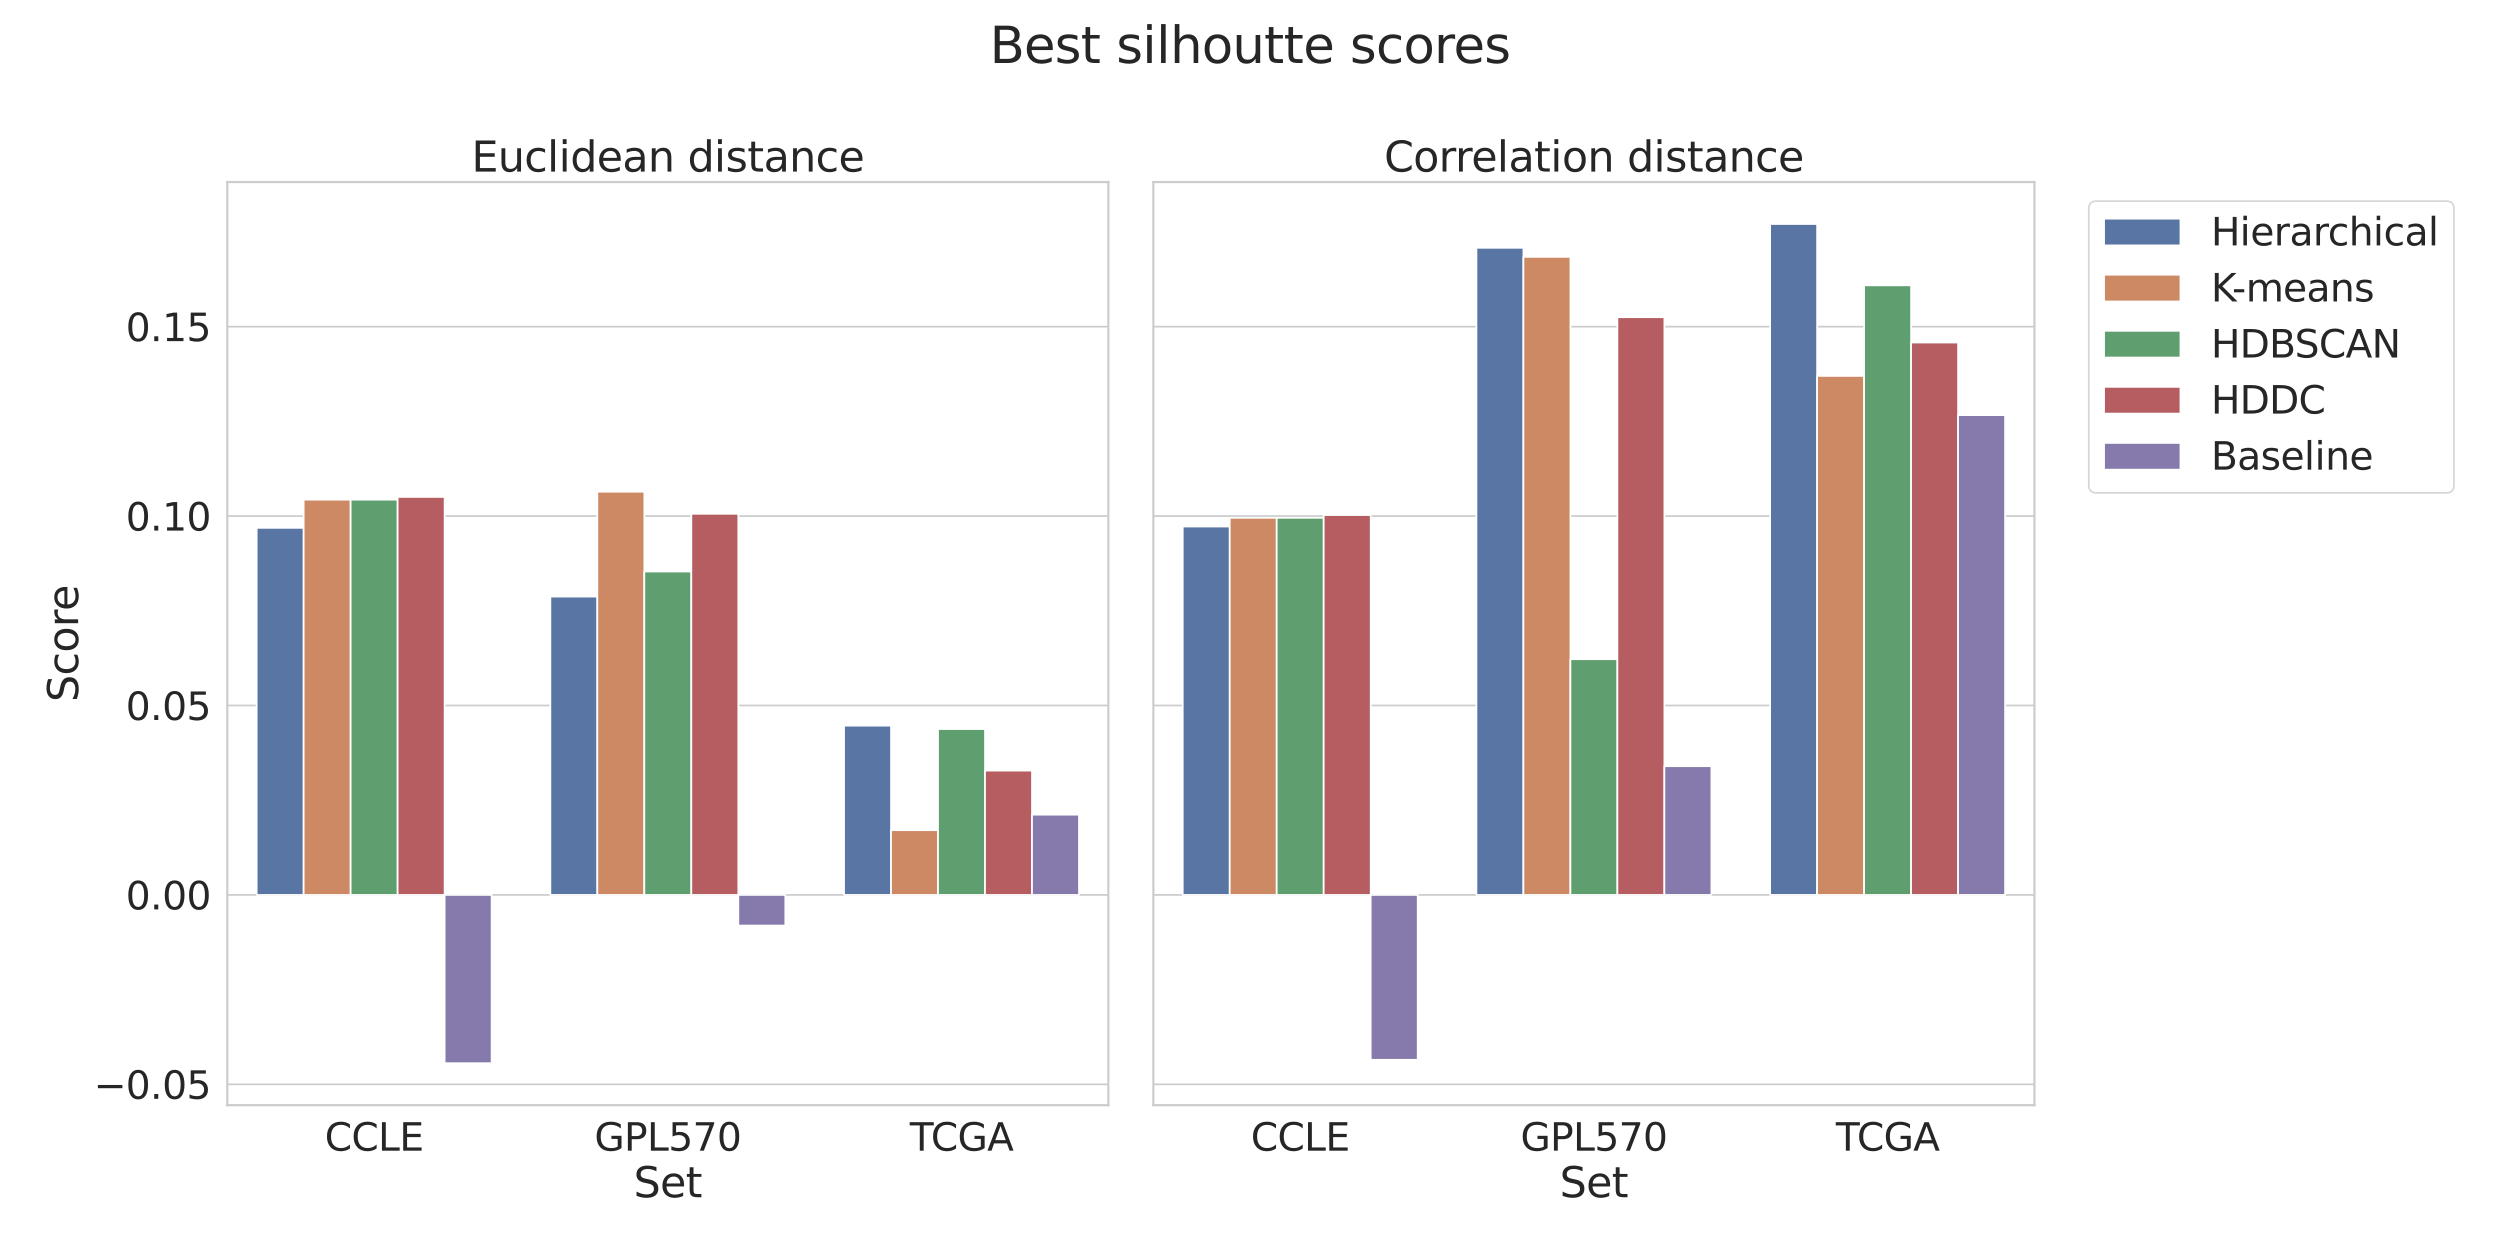 <?xml version="1.0" encoding="utf-8" standalone="no"?>
<!DOCTYPE svg PUBLIC "-//W3C//DTD SVG 1.1//EN"
  "http://www.w3.org/Graphics/SVG/1.1/DTD/svg11.dtd">
<svg height="720pt" version="1.1" viewBox="0 0 1440 720" width="1440pt" xmlns="http://www.w3.org/2000/svg" xmlns:xlink="http://www.w3.org/1999/xlink">
 <defs>
  <style type="text/css">*{stroke-linecap:butt;stroke-linejoin:round;}</style>
 </defs>
 <g id="figure_1">
  <g id="patch_1">
   <path d="M 0 720 
L 1440 720 
L 1440 0 
L 0 0 
z
" style="fill:#ffffff;"/>
  </g>
  <g id="axes_1">
   <g id="patch_2">
    <path d="M 130.92 636.58 
L 638.42 636.58 
L 638.42 104.84 
L 130.92 104.84 
z
" style="fill:#ffffff;"/>
   </g>
   <g id="matplotlib.axis_1">
    <g id="xtick_1">
     <g id="text_1">
      <!-- CCLE -->
      <g style="fill:#262626;" transform="translate(187.061 662.797)scale(0.22 -0.22)">
       <defs>
        <path d="M 4122 4306 
L 4122 3641 
Q 3803 3938 3442 4084 
Q 3081 4231 2675 4231 
Q 1875 4231 1450 3742 
Q 1025 3253 1025 2328 
Q 1025 1406 1450 917 
Q 1875 428 2675 428 
Q 3081 428 3442 575 
Q 3803 722 4122 1019 
L 4122 359 
Q 3791 134 3420 21 
Q 3050 -91 2638 -91 
Q 1578 -91 968 557 
Q 359 1206 359 2328 
Q 359 3453 968 4101 
Q 1578 4750 2638 4750 
Q 3056 4750 3426 4639 
Q 3797 4528 4122 4306 
z
" id="DejaVuSans-43" transform="scale(0.016)"/>
        <path d="M 628 4666 
L 1259 4666 
L 1259 531 
L 3531 531 
L 3531 0 
L 628 0 
L 628 4666 
z
" id="DejaVuSans-4c" transform="scale(0.016)"/>
        <path d="M 628 4666 
L 3578 4666 
L 3578 4134 
L 1259 4134 
L 1259 2753 
L 3481 2753 
L 3481 2222 
L 1259 2222 
L 1259 531 
L 3634 531 
L 3634 0 
L 628 0 
L 628 4666 
z
" id="DejaVuSans-45" transform="scale(0.016)"/>
       </defs>
       <use xlink:href="#DejaVuSans-43"/>
       <use x="69.824" xlink:href="#DejaVuSans-43"/>
       <use x="139.648" xlink:href="#DejaVuSans-4c"/>
       <use x="195.361" xlink:href="#DejaVuSans-45"/>
      </g>
     </g>
    </g>
    <g id="xtick_2">
     <g id="text_2">
      <!-- GPL570 -->
      <g style="fill:#262626;" transform="translate(342.389 662.797)scale(0.22 -0.22)">
       <defs>
        <path d="M 3809 666 
L 3809 1919 
L 2778 1919 
L 2778 2438 
L 4434 2438 
L 4434 434 
Q 4069 175 3628 42 
Q 3188 -91 2688 -91 
Q 1594 -91 976 548 
Q 359 1188 359 2328 
Q 359 3472 976 4111 
Q 1594 4750 2688 4750 
Q 3144 4750 3555 4637 
Q 3966 4525 4313 4306 
L 4313 3634 
Q 3963 3931 3569 4081 
Q 3175 4231 2741 4231 
Q 1884 4231 1454 3753 
Q 1025 3275 1025 2328 
Q 1025 1384 1454 906 
Q 1884 428 2741 428 
Q 3075 428 3337 486 
Q 3600 544 3809 666 
z
" id="DejaVuSans-47" transform="scale(0.016)"/>
        <path d="M 1259 4147 
L 1259 2394 
L 2053 2394 
Q 2494 2394 2734 2622 
Q 2975 2850 2975 3272 
Q 2975 3691 2734 3919 
Q 2494 4147 2053 4147 
L 1259 4147 
z
M 628 4666 
L 2053 4666 
Q 2838 4666 3239 4311 
Q 3641 3956 3641 3272 
Q 3641 2581 3239 2228 
Q 2838 1875 2053 1875 
L 1259 1875 
L 1259 0 
L 628 0 
L 628 4666 
z
" id="DejaVuSans-50" transform="scale(0.016)"/>
        <path d="M 691 4666 
L 3169 4666 
L 3169 4134 
L 1269 4134 
L 1269 2991 
Q 1406 3038 1543 3061 
Q 1681 3084 1819 3084 
Q 2600 3084 3056 2656 
Q 3513 2228 3513 1497 
Q 3513 744 3044 326 
Q 2575 -91 1722 -91 
Q 1428 -91 1123 -41 
Q 819 9 494 109 
L 494 744 
Q 775 591 1075 516 
Q 1375 441 1709 441 
Q 2250 441 2565 725 
Q 2881 1009 2881 1497 
Q 2881 1984 2565 2268 
Q 2250 2553 1709 2553 
Q 1456 2553 1204 2497 
Q 953 2441 691 2322 
L 691 4666 
z
" id="DejaVuSans-35" transform="scale(0.016)"/>
        <path d="M 525 4666 
L 3525 4666 
L 3525 4397 
L 1831 0 
L 1172 0 
L 2766 4134 
L 525 4134 
L 525 4666 
z
" id="DejaVuSans-37" transform="scale(0.016)"/>
        <path d="M 2034 4250 
Q 1547 4250 1301 3770 
Q 1056 3291 1056 2328 
Q 1056 1369 1301 889 
Q 1547 409 2034 409 
Q 2525 409 2770 889 
Q 3016 1369 3016 2328 
Q 3016 3291 2770 3770 
Q 2525 4250 2034 4250 
z
M 2034 4750 
Q 2819 4750 3233 4129 
Q 3647 3509 3647 2328 
Q 3647 1150 3233 529 
Q 2819 -91 2034 -91 
Q 1250 -91 836 529 
Q 422 1150 422 2328 
Q 422 3509 836 4129 
Q 1250 4750 2034 4750 
z
" id="DejaVuSans-30" transform="scale(0.016)"/>
       </defs>
       <use xlink:href="#DejaVuSans-47"/>
       <use x="77.49" xlink:href="#DejaVuSans-50"/>
       <use x="137.793" xlink:href="#DejaVuSans-4c"/>
       <use x="193.506" xlink:href="#DejaVuSans-35"/>
       <use x="257.129" xlink:href="#DejaVuSans-37"/>
       <use x="320.752" xlink:href="#DejaVuSans-30"/>
      </g>
     </g>
    </g>
    <g id="xtick_3">
     <g id="text_3">
      <!-- TCGA -->
      <g style="fill:#262626;" transform="translate(524.035 662.797)scale(0.22 -0.22)">
       <defs>
        <path d="M -19 4666 
L 3928 4666 
L 3928 4134 
L 2272 4134 
L 2272 0 
L 1638 0 
L 1638 4134 
L -19 4134 
L -19 4666 
z
" id="DejaVuSans-54" transform="scale(0.016)"/>
        <path d="M 2188 4044 
L 1331 1722 
L 3047 1722 
L 2188 4044 
z
M 1831 4666 
L 2547 4666 
L 4325 0 
L 3669 0 
L 3244 1197 
L 1141 1197 
L 716 0 
L 50 0 
L 1831 4666 
z
" id="DejaVuSans-41" transform="scale(0.016)"/>
       </defs>
       <use xlink:href="#DejaVuSans-54"/>
       <use x="55.209" xlink:href="#DejaVuSans-43"/>
       <use x="125.033" xlink:href="#DejaVuSans-47"/>
       <use x="202.523" xlink:href="#DejaVuSans-41"/>
      </g>
     </g>
    </g>
    <g id="text_4">
     <!-- Set -->
     <g style="fill:#262626;" transform="translate(364.964 689.608)scale(0.24 -0.24)">
      <defs>
       <path d="M 3425 4513 
L 3425 3897 
Q 3066 4069 2747 4153 
Q 2428 4238 2131 4238 
Q 1616 4238 1336 4038 
Q 1056 3838 1056 3469 
Q 1056 3159 1242 3001 
Q 1428 2844 1947 2747 
L 2328 2669 
Q 3034 2534 3370 2195 
Q 3706 1856 3706 1288 
Q 3706 609 3251 259 
Q 2797 -91 1919 -91 
Q 1588 -91 1214 -16 
Q 841 59 441 206 
L 441 856 
Q 825 641 1194 531 
Q 1563 422 1919 422 
Q 2459 422 2753 634 
Q 3047 847 3047 1241 
Q 3047 1584 2836 1778 
Q 2625 1972 2144 2069 
L 1759 2144 
Q 1053 2284 737 2584 
Q 422 2884 422 3419 
Q 422 4038 858 4394 
Q 1294 4750 2059 4750 
Q 2388 4750 2728 4690 
Q 3069 4631 3425 4513 
z
" id="DejaVuSans-53" transform="scale(0.016)"/>
       <path d="M 3597 1894 
L 3597 1613 
L 953 1613 
Q 991 1019 1311 708 
Q 1631 397 2203 397 
Q 2534 397 2845 478 
Q 3156 559 3463 722 
L 3463 178 
Q 3153 47 2828 -22 
Q 2503 -91 2169 -91 
Q 1331 -91 842 396 
Q 353 884 353 1716 
Q 353 2575 817 3079 
Q 1281 3584 2069 3584 
Q 2775 3584 3186 3129 
Q 3597 2675 3597 1894 
z
M 3022 2063 
Q 3016 2534 2758 2815 
Q 2500 3097 2075 3097 
Q 1594 3097 1305 2825 
Q 1016 2553 972 2059 
L 3022 2063 
z
" id="DejaVuSans-65" transform="scale(0.016)"/>
       <path d="M 1172 4494 
L 1172 3500 
L 2356 3500 
L 2356 3053 
L 1172 3053 
L 1172 1153 
Q 1172 725 1289 603 
Q 1406 481 1766 481 
L 2356 481 
L 2356 0 
L 1766 0 
Q 1100 0 847 248 
Q 594 497 594 1153 
L 594 3053 
L 172 3053 
L 172 3500 
L 594 3500 
L 594 4494 
L 1172 4494 
z
" id="DejaVuSans-74" transform="scale(0.016)"/>
      </defs>
      <use xlink:href="#DejaVuSans-53"/>
      <use x="63.477" xlink:href="#DejaVuSans-65"/>
      <use x="125" xlink:href="#DejaVuSans-74"/>
     </g>
    </g>
   </g>
   <g id="matplotlib.axis_2">
    <g id="ytick_1">
     <g id="line2d_1">
      <path clip-path="url(#pd1737efd52)" d="M 130.92 624.574 
L 638.42 624.574 
" style="fill:none;stroke:#cccccc;stroke-linecap:round;"/>
     </g>
     <g id="text_5">
      <!-- −0.05 -->
      <g style="fill:#262626;" transform="translate(54 632.933)scale(0.22 -0.22)">
       <defs>
        <path d="M 678 2272 
L 4684 2272 
L 4684 1741 
L 678 1741 
L 678 2272 
z
" id="DejaVuSans-2212" transform="scale(0.016)"/>
        <path d="M 684 794 
L 1344 794 
L 1344 0 
L 684 0 
L 684 794 
z
" id="DejaVuSans-2e" transform="scale(0.016)"/>
       </defs>
       <use xlink:href="#DejaVuSans-2212"/>
       <use x="83.789" xlink:href="#DejaVuSans-30"/>
       <use x="147.412" xlink:href="#DejaVuSans-2e"/>
       <use x="179.199" xlink:href="#DejaVuSans-30"/>
       <use x="242.822" xlink:href="#DejaVuSans-35"/>
      </g>
     </g>
    </g>
    <g id="ytick_2">
     <g id="line2d_2">
      <path clip-path="url(#pd1737efd52)" d="M 130.92 515.466 
L 638.42 515.466 
" style="fill:none;stroke:#cccccc;stroke-linecap:round;"/>
     </g>
     <g id="text_6">
      <!-- 0.00 -->
      <g style="fill:#262626;" transform="translate(72.436 523.824)scale(0.22 -0.22)">
       <use xlink:href="#DejaVuSans-30"/>
       <use x="63.623" xlink:href="#DejaVuSans-2e"/>
       <use x="95.41" xlink:href="#DejaVuSans-30"/>
       <use x="159.033" xlink:href="#DejaVuSans-30"/>
      </g>
     </g>
    </g>
    <g id="ytick_3">
     <g id="line2d_3">
      <path clip-path="url(#pd1737efd52)" d="M 130.92 406.358 
L 638.42 406.358 
" style="fill:none;stroke:#cccccc;stroke-linecap:round;"/>
     </g>
     <g id="text_7">
      <!-- 0.05 -->
      <g style="fill:#262626;" transform="translate(72.436 414.716)scale(0.22 -0.22)">
       <use xlink:href="#DejaVuSans-30"/>
       <use x="63.623" xlink:href="#DejaVuSans-2e"/>
       <use x="95.41" xlink:href="#DejaVuSans-30"/>
       <use x="159.033" xlink:href="#DejaVuSans-35"/>
      </g>
     </g>
    </g>
    <g id="ytick_4">
     <g id="line2d_4">
      <path clip-path="url(#pd1737efd52)" d="M 130.92 297.25 
L 638.42 297.25 
" style="fill:none;stroke:#cccccc;stroke-linecap:round;"/>
     </g>
     <g id="text_8">
      <!-- 0.10 -->
      <g style="fill:#262626;" transform="translate(72.436 305.608)scale(0.22 -0.22)">
       <defs>
        <path d="M 794 531 
L 1825 531 
L 1825 4091 
L 703 3866 
L 703 4441 
L 1819 4666 
L 2450 4666 
L 2450 531 
L 3481 531 
L 3481 0 
L 794 0 
L 794 531 
z
" id="DejaVuSans-31" transform="scale(0.016)"/>
       </defs>
       <use xlink:href="#DejaVuSans-30"/>
       <use x="63.623" xlink:href="#DejaVuSans-2e"/>
       <use x="95.41" xlink:href="#DejaVuSans-31"/>
       <use x="159.033" xlink:href="#DejaVuSans-30"/>
      </g>
     </g>
    </g>
    <g id="ytick_5">
     <g id="line2d_5">
      <path clip-path="url(#pd1737efd52)" d="M 130.92 188.142 
L 638.42 188.142 
" style="fill:none;stroke:#cccccc;stroke-linecap:round;"/>
     </g>
     <g id="text_9">
      <!-- 0.15 -->
      <g style="fill:#262626;" transform="translate(72.436 196.5)scale(0.22 -0.22)">
       <use xlink:href="#DejaVuSans-30"/>
       <use x="63.623" xlink:href="#DejaVuSans-2e"/>
       <use x="95.41" xlink:href="#DejaVuSans-31"/>
       <use x="159.033" xlink:href="#DejaVuSans-35"/>
      </g>
     </g>
    </g>
    <g id="text_10">
     <!-- Score -->
     <g style="fill:#262626;" transform="translate(45.009 404.316)rotate(-90)scale(0.24 -0.24)">
      <defs>
       <path d="M 3122 3366 
L 3122 2828 
Q 2878 2963 2633 3030 
Q 2388 3097 2138 3097 
Q 1578 3097 1268 2742 
Q 959 2388 959 1747 
Q 959 1106 1268 751 
Q 1578 397 2138 397 
Q 2388 397 2633 464 
Q 2878 531 3122 666 
L 3122 134 
Q 2881 22 2623 -34 
Q 2366 -91 2075 -91 
Q 1284 -91 818 406 
Q 353 903 353 1747 
Q 353 2603 823 3093 
Q 1294 3584 2113 3584 
Q 2378 3584 2631 3529 
Q 2884 3475 3122 3366 
z
" id="DejaVuSans-63" transform="scale(0.016)"/>
       <path d="M 1959 3097 
Q 1497 3097 1228 2736 
Q 959 2375 959 1747 
Q 959 1119 1226 758 
Q 1494 397 1959 397 
Q 2419 397 2687 759 
Q 2956 1122 2956 1747 
Q 2956 2369 2687 2733 
Q 2419 3097 1959 3097 
z
M 1959 3584 
Q 2709 3584 3137 3096 
Q 3566 2609 3566 1747 
Q 3566 888 3137 398 
Q 2709 -91 1959 -91 
Q 1206 -91 779 398 
Q 353 888 353 1747 
Q 353 2609 779 3096 
Q 1206 3584 1959 3584 
z
" id="DejaVuSans-6f" transform="scale(0.016)"/>
       <path d="M 2631 2963 
Q 2534 3019 2420 3045 
Q 2306 3072 2169 3072 
Q 1681 3072 1420 2755 
Q 1159 2438 1159 1844 
L 1159 0 
L 581 0 
L 581 3500 
L 1159 3500 
L 1159 2956 
Q 1341 3275 1631 3429 
Q 1922 3584 2338 3584 
Q 2397 3584 2469 3576 
Q 2541 3569 2628 3553 
L 2631 2963 
z
" id="DejaVuSans-72" transform="scale(0.016)"/>
      </defs>
      <use xlink:href="#DejaVuSans-53"/>
      <use x="63.477" xlink:href="#DejaVuSans-63"/>
      <use x="118.457" xlink:href="#DejaVuSans-6f"/>
      <use x="179.639" xlink:href="#DejaVuSans-72"/>
      <use x="218.502" xlink:href="#DejaVuSans-65"/>
     </g>
    </g>
   </g>
   <g id="patch_3">
    <path clip-path="url(#pd1737efd52)" d="M 147.837 515.466 
L 174.903 515.466 
L 174.903 304.066 
L 147.837 304.066 
z
" style="fill:#5875a4;stroke:#ffffff;stroke-linejoin:miter;"/>
   </g>
   <g id="patch_4">
    <path clip-path="url(#pd1737efd52)" d="M 317.003 515.466 
L 344.07 515.466 
L 344.07 343.636 
L 317.003 343.636 
z
" style="fill:#5875a4;stroke:#ffffff;stroke-linejoin:miter;"/>
   </g>
   <g id="patch_5">
    <path clip-path="url(#pd1737efd52)" d="M 486.17 515.466 
L 513.236 515.466 
L 513.236 417.965 
L 486.17 417.965 
z
" style="fill:#5875a4;stroke:#ffffff;stroke-linejoin:miter;"/>
   </g>
   <g id="patch_6">
    <path clip-path="url(#pd1737efd52)" d="M 174.903 515.466 
L 201.97 515.466 
L 201.97 287.819 
L 174.903 287.819 
z
" style="fill:#cc8963;stroke:#ffffff;stroke-linejoin:miter;"/>
   </g>
   <g id="patch_7">
    <path clip-path="url(#pd1737efd52)" d="M 344.07 515.466 
L 371.136 515.466 
L 371.136 283.251 
L 344.07 283.251 
z
" style="fill:#cc8963;stroke:#ffffff;stroke-linejoin:miter;"/>
   </g>
   <g id="patch_8">
    <path clip-path="url(#pd1737efd52)" d="M 513.236 515.466 
L 540.303 515.466 
L 540.303 478.193 
L 513.236 478.193 
z
" style="fill:#cc8963;stroke:#ffffff;stroke-linejoin:miter;"/>
   </g>
   <g id="patch_9">
    <path clip-path="url(#pd1737efd52)" d="M 201.97 515.466 
L 229.037 515.466 
L 229.037 287.819 
L 201.97 287.819 
z
" style="fill:#5f9e6e;stroke:#ffffff;stroke-linejoin:miter;"/>
   </g>
   <g id="patch_10">
    <path clip-path="url(#pd1737efd52)" d="M 371.136 515.466 
L 398.203 515.466 
L 398.203 329.187 
L 371.136 329.187 
z
" style="fill:#5f9e6e;stroke:#ffffff;stroke-linejoin:miter;"/>
   </g>
   <g id="patch_11">
    <path clip-path="url(#pd1737efd52)" d="M 540.303 515.466 
L 567.37 515.466 
L 567.37 419.947 
L 540.303 419.947 
z
" style="fill:#5f9e6e;stroke:#ffffff;stroke-linejoin:miter;"/>
   </g>
   <g id="patch_12">
    <path clip-path="url(#pd1737efd52)" d="M 229.037 515.466 
L 256.103 515.466 
L 256.103 286.239 
L 229.037 286.239 
z
" style="fill:#b55d60;stroke:#ffffff;stroke-linejoin:miter;"/>
   </g>
   <g id="patch_13">
    <path clip-path="url(#pd1737efd52)" d="M 398.203 515.466 
L 425.27 515.466 
L 425.27 295.939 
L 398.203 295.939 
z
" style="fill:#b55d60;stroke:#ffffff;stroke-linejoin:miter;"/>
   </g>
   <g id="patch_14">
    <path clip-path="url(#pd1737efd52)" d="M 567.37 515.466 
L 594.436 515.466 
L 594.436 443.856 
L 567.37 443.856 
z
" style="fill:#b55d60;stroke:#ffffff;stroke-linejoin:miter;"/>
   </g>
   <g id="patch_15">
    <path clip-path="url(#pd1737efd52)" d="M 256.103 515.466 
L 283.17 515.466 
L 283.17 612.41 
L 256.103 612.41 
z
" style="fill:#857aab;stroke:#ffffff;stroke-linejoin:miter;"/>
   </g>
   <g id="patch_16">
    <path clip-path="url(#pd1737efd52)" d="M 425.27 515.466 
L 452.336 515.466 
L 452.336 533.125 
L 425.27 533.125 
z
" style="fill:#857aab;stroke:#ffffff;stroke-linejoin:miter;"/>
   </g>
   <g id="patch_17">
    <path clip-path="url(#pd1737efd52)" d="M 594.436 515.466 
L 621.503 515.466 
L 621.503 469.266 
L 594.436 469.266 
z
" style="fill:#857aab;stroke:#ffffff;stroke-linejoin:miter;"/>
   </g>
   <g id="line2d_6">
    <path clip-path="url(#pd1737efd52)" style="fill:none;stroke:#424242;stroke-linecap:round;stroke-width:2.7;"/>
   </g>
   <g id="line2d_7">
    <path clip-path="url(#pd1737efd52)" style="fill:none;stroke:#424242;stroke-linecap:round;stroke-width:2.7;"/>
   </g>
   <g id="line2d_8">
    <path clip-path="url(#pd1737efd52)" style="fill:none;stroke:#424242;stroke-linecap:round;stroke-width:2.7;"/>
   </g>
   <g id="line2d_9">
    <path clip-path="url(#pd1737efd52)" style="fill:none;stroke:#424242;stroke-linecap:round;stroke-width:2.7;"/>
   </g>
   <g id="line2d_10">
    <path clip-path="url(#pd1737efd52)" style="fill:none;stroke:#424242;stroke-linecap:round;stroke-width:2.7;"/>
   </g>
   <g id="line2d_11">
    <path clip-path="url(#pd1737efd52)" style="fill:none;stroke:#424242;stroke-linecap:round;stroke-width:2.7;"/>
   </g>
   <g id="line2d_12">
    <path clip-path="url(#pd1737efd52)" style="fill:none;stroke:#424242;stroke-linecap:round;stroke-width:2.7;"/>
   </g>
   <g id="line2d_13">
    <path clip-path="url(#pd1737efd52)" style="fill:none;stroke:#424242;stroke-linecap:round;stroke-width:2.7;"/>
   </g>
   <g id="line2d_14">
    <path clip-path="url(#pd1737efd52)" style="fill:none;stroke:#424242;stroke-linecap:round;stroke-width:2.7;"/>
   </g>
   <g id="line2d_15">
    <path clip-path="url(#pd1737efd52)" style="fill:none;stroke:#424242;stroke-linecap:round;stroke-width:2.7;"/>
   </g>
   <g id="line2d_16">
    <path clip-path="url(#pd1737efd52)" style="fill:none;stroke:#424242;stroke-linecap:round;stroke-width:2.7;"/>
   </g>
   <g id="line2d_17">
    <path clip-path="url(#pd1737efd52)" style="fill:none;stroke:#424242;stroke-linecap:round;stroke-width:2.7;"/>
   </g>
   <g id="line2d_18">
    <path clip-path="url(#pd1737efd52)" style="fill:none;stroke:#424242;stroke-linecap:round;stroke-width:2.7;"/>
   </g>
   <g id="line2d_19">
    <path clip-path="url(#pd1737efd52)" style="fill:none;stroke:#424242;stroke-linecap:round;stroke-width:2.7;"/>
   </g>
   <g id="line2d_20">
    <path clip-path="url(#pd1737efd52)" style="fill:none;stroke:#424242;stroke-linecap:round;stroke-width:2.7;"/>
   </g>
   <g id="patch_18">
    <path d="M 130.92 636.58 
L 130.92 104.84 
" style="fill:none;stroke:#cccccc;stroke-linecap:square;stroke-linejoin:miter;stroke-width:1.25;"/>
   </g>
   <g id="patch_19">
    <path d="M 638.42 636.58 
L 638.42 104.84 
" style="fill:none;stroke:#cccccc;stroke-linecap:square;stroke-linejoin:miter;stroke-width:1.25;"/>
   </g>
   <g id="patch_20">
    <path d="M 130.92 636.58 
L 638.42 636.58 
" style="fill:none;stroke:#cccccc;stroke-linecap:square;stroke-linejoin:miter;stroke-width:1.25;"/>
   </g>
   <g id="patch_21">
    <path d="M 130.92 104.84 
L 638.42 104.84 
" style="fill:none;stroke:#cccccc;stroke-linecap:square;stroke-linejoin:miter;stroke-width:1.25;"/>
   </g>
   <g id="text_11">
    <!-- Euclidean distance -->
    <g style="fill:#262626;" transform="translate(271.594 98.84)scale(0.24 -0.24)">
     <defs>
      <path d="M 544 1381 
L 544 3500 
L 1119 3500 
L 1119 1403 
Q 1119 906 1312 657 
Q 1506 409 1894 409 
Q 2359 409 2629 706 
Q 2900 1003 2900 1516 
L 2900 3500 
L 3475 3500 
L 3475 0 
L 2900 0 
L 2900 538 
Q 2691 219 2414 64 
Q 2138 -91 1772 -91 
Q 1169 -91 856 284 
Q 544 659 544 1381 
z
M 1991 3584 
L 1991 3584 
z
" id="DejaVuSans-75" transform="scale(0.016)"/>
      <path d="M 603 4863 
L 1178 4863 
L 1178 0 
L 603 0 
L 603 4863 
z
" id="DejaVuSans-6c" transform="scale(0.016)"/>
      <path d="M 603 3500 
L 1178 3500 
L 1178 0 
L 603 0 
L 603 3500 
z
M 603 4863 
L 1178 4863 
L 1178 4134 
L 603 4134 
L 603 4863 
z
" id="DejaVuSans-69" transform="scale(0.016)"/>
      <path d="M 2906 2969 
L 2906 4863 
L 3481 4863 
L 3481 0 
L 2906 0 
L 2906 525 
Q 2725 213 2448 61 
Q 2172 -91 1784 -91 
Q 1150 -91 751 415 
Q 353 922 353 1747 
Q 353 2572 751 3078 
Q 1150 3584 1784 3584 
Q 2172 3584 2448 3432 
Q 2725 3281 2906 2969 
z
M 947 1747 
Q 947 1113 1208 752 
Q 1469 391 1925 391 
Q 2381 391 2643 752 
Q 2906 1113 2906 1747 
Q 2906 2381 2643 2742 
Q 2381 3103 1925 3103 
Q 1469 3103 1208 2742 
Q 947 2381 947 1747 
z
" id="DejaVuSans-64" transform="scale(0.016)"/>
      <path d="M 2194 1759 
Q 1497 1759 1228 1600 
Q 959 1441 959 1056 
Q 959 750 1161 570 
Q 1363 391 1709 391 
Q 2188 391 2477 730 
Q 2766 1069 2766 1631 
L 2766 1759 
L 2194 1759 
z
M 3341 1997 
L 3341 0 
L 2766 0 
L 2766 531 
Q 2569 213 2275 61 
Q 1981 -91 1556 -91 
Q 1019 -91 701 211 
Q 384 513 384 1019 
Q 384 1609 779 1909 
Q 1175 2209 1959 2209 
L 2766 2209 
L 2766 2266 
Q 2766 2663 2505 2880 
Q 2244 3097 1772 3097 
Q 1472 3097 1187 3025 
Q 903 2953 641 2809 
L 641 3341 
Q 956 3463 1253 3523 
Q 1550 3584 1831 3584 
Q 2591 3584 2966 3190 
Q 3341 2797 3341 1997 
z
" id="DejaVuSans-61" transform="scale(0.016)"/>
      <path d="M 3513 2113 
L 3513 0 
L 2938 0 
L 2938 2094 
Q 2938 2591 2744 2837 
Q 2550 3084 2163 3084 
Q 1697 3084 1428 2787 
Q 1159 2491 1159 1978 
L 1159 0 
L 581 0 
L 581 3500 
L 1159 3500 
L 1159 2956 
Q 1366 3272 1645 3428 
Q 1925 3584 2291 3584 
Q 2894 3584 3203 3211 
Q 3513 2838 3513 2113 
z
" id="DejaVuSans-6e" transform="scale(0.016)"/>
      <path id="DejaVuSans-20" transform="scale(0.016)"/>
      <path d="M 2834 3397 
L 2834 2853 
Q 2591 2978 2328 3040 
Q 2066 3103 1784 3103 
Q 1356 3103 1142 2972 
Q 928 2841 928 2578 
Q 928 2378 1081 2264 
Q 1234 2150 1697 2047 
L 1894 2003 
Q 2506 1872 2764 1633 
Q 3022 1394 3022 966 
Q 3022 478 2636 193 
Q 2250 -91 1575 -91 
Q 1294 -91 989 -36 
Q 684 19 347 128 
L 347 722 
Q 666 556 975 473 
Q 1284 391 1588 391 
Q 1994 391 2212 530 
Q 2431 669 2431 922 
Q 2431 1156 2273 1281 
Q 2116 1406 1581 1522 
L 1381 1569 
Q 847 1681 609 1914 
Q 372 2147 372 2553 
Q 372 3047 722 3315 
Q 1072 3584 1716 3584 
Q 2034 3584 2315 3537 
Q 2597 3491 2834 3397 
z
" id="DejaVuSans-73" transform="scale(0.016)"/>
     </defs>
     <use xlink:href="#DejaVuSans-45"/>
     <use x="63.184" xlink:href="#DejaVuSans-75"/>
     <use x="126.562" xlink:href="#DejaVuSans-63"/>
     <use x="181.543" xlink:href="#DejaVuSans-6c"/>
     <use x="209.326" xlink:href="#DejaVuSans-69"/>
     <use x="237.109" xlink:href="#DejaVuSans-64"/>
     <use x="300.586" xlink:href="#DejaVuSans-65"/>
     <use x="362.109" xlink:href="#DejaVuSans-61"/>
     <use x="423.389" xlink:href="#DejaVuSans-6e"/>
     <use x="486.768" xlink:href="#DejaVuSans-20"/>
     <use x="518.555" xlink:href="#DejaVuSans-64"/>
     <use x="582.031" xlink:href="#DejaVuSans-69"/>
     <use x="609.814" xlink:href="#DejaVuSans-73"/>
     <use x="661.914" xlink:href="#DejaVuSans-74"/>
     <use x="701.123" xlink:href="#DejaVuSans-61"/>
     <use x="762.402" xlink:href="#DejaVuSans-6e"/>
     <use x="825.781" xlink:href="#DejaVuSans-63"/>
     <use x="880.762" xlink:href="#DejaVuSans-65"/>
    </g>
   </g>
  </g>
  <g id="axes_2">
   <g id="patch_22">
    <path d="M 664.34 636.58 
L 1171.839 636.58 
L 1171.839 104.84 
L 664.34 104.84 
z
" style="fill:#ffffff;"/>
   </g>
   <g id="matplotlib.axis_3">
    <g id="xtick_4">
     <g id="text_12">
      <!-- CCLE -->
      <g style="fill:#262626;" transform="translate(720.481 662.797)scale(0.22 -0.22)">
       <use xlink:href="#DejaVuSans-43"/>
       <use x="69.824" xlink:href="#DejaVuSans-43"/>
       <use x="139.648" xlink:href="#DejaVuSans-4c"/>
       <use x="195.361" xlink:href="#DejaVuSans-45"/>
      </g>
     </g>
    </g>
    <g id="xtick_5">
     <g id="text_13">
      <!-- GPL570 -->
      <g style="fill:#262626;" transform="translate(875.808 662.797)scale(0.22 -0.22)">
       <use xlink:href="#DejaVuSans-47"/>
       <use x="77.49" xlink:href="#DejaVuSans-50"/>
       <use x="137.793" xlink:href="#DejaVuSans-4c"/>
       <use x="193.506" xlink:href="#DejaVuSans-35"/>
       <use x="257.129" xlink:href="#DejaVuSans-37"/>
       <use x="320.752" xlink:href="#DejaVuSans-30"/>
      </g>
     </g>
    </g>
    <g id="xtick_6">
     <g id="text_14">
      <!-- TCGA -->
      <g style="fill:#262626;" transform="translate(1057.454 662.797)scale(0.22 -0.22)">
       <use xlink:href="#DejaVuSans-54"/>
       <use x="55.209" xlink:href="#DejaVuSans-43"/>
       <use x="125.033" xlink:href="#DejaVuSans-47"/>
       <use x="202.523" xlink:href="#DejaVuSans-41"/>
      </g>
     </g>
    </g>
    <g id="text_15">
     <!-- Set -->
     <g style="fill:#262626;" transform="translate(898.383 689.608)scale(0.24 -0.24)">
      <use xlink:href="#DejaVuSans-53"/>
      <use x="63.477" xlink:href="#DejaVuSans-65"/>
      <use x="125" xlink:href="#DejaVuSans-74"/>
     </g>
    </g>
   </g>
   <g id="matplotlib.axis_4">
    <g id="ytick_6">
     <g id="line2d_21">
      <path clip-path="url(#p1d96d11b57)" d="M 664.34 624.574 
L 1171.839 624.574 
" style="fill:none;stroke:#cccccc;stroke-linecap:round;"/>
     </g>
    </g>
    <g id="ytick_7">
     <g id="line2d_22">
      <path clip-path="url(#p1d96d11b57)" d="M 664.34 515.466 
L 1171.839 515.466 
" style="fill:none;stroke:#cccccc;stroke-linecap:round;"/>
     </g>
    </g>
    <g id="ytick_8">
     <g id="line2d_23">
      <path clip-path="url(#p1d96d11b57)" d="M 664.34 406.358 
L 1171.839 406.358 
" style="fill:none;stroke:#cccccc;stroke-linecap:round;"/>
     </g>
    </g>
    <g id="ytick_9">
     <g id="line2d_24">
      <path clip-path="url(#p1d96d11b57)" d="M 664.34 297.25 
L 1171.839 297.25 
" style="fill:none;stroke:#cccccc;stroke-linecap:round;"/>
     </g>
    </g>
    <g id="ytick_10">
     <g id="line2d_25">
      <path clip-path="url(#p1d96d11b57)" d="M 664.34 188.142 
L 1171.839 188.142 
" style="fill:none;stroke:#cccccc;stroke-linecap:round;"/>
     </g>
    </g>
   </g>
   <g id="patch_23">
    <path clip-path="url(#p1d96d11b57)" d="M 681.256 515.466 
L 708.323 515.466 
L 708.323 303.286 
L 681.256 303.286 
z
" style="fill:#5875a4;stroke:#ffffff;stroke-linejoin:miter;"/>
   </g>
   <g id="patch_24">
    <path clip-path="url(#p1d96d11b57)" d="M 850.423 515.466 
L 877.489 515.466 
L 877.489 142.72 
L 850.423 142.72 
z
" style="fill:#5875a4;stroke:#ffffff;stroke-linejoin:miter;"/>
   </g>
   <g id="patch_25">
    <path clip-path="url(#p1d96d11b57)" d="M 1019.589 515.466 
L 1046.656 515.466 
L 1046.656 129.01 
L 1019.589 129.01 
z
" style="fill:#5875a4;stroke:#ffffff;stroke-linejoin:miter;"/>
   </g>
   <g id="patch_26">
    <path clip-path="url(#p1d96d11b57)" d="M 708.323 515.466 
L 735.389 515.466 
L 735.389 298.248 
L 708.323 298.248 
z
" style="fill:#cc8963;stroke:#ffffff;stroke-linejoin:miter;"/>
   </g>
   <g id="patch_27">
    <path clip-path="url(#p1d96d11b57)" d="M 877.489 515.466 
L 904.556 515.466 
L 904.556 147.967 
L 877.489 147.967 
z
" style="fill:#cc8963;stroke:#ffffff;stroke-linejoin:miter;"/>
   </g>
   <g id="patch_28">
    <path clip-path="url(#p1d96d11b57)" d="M 1046.656 515.466 
L 1073.723 515.466 
L 1073.723 216.537 
L 1046.656 216.537 
z
" style="fill:#cc8963;stroke:#ffffff;stroke-linejoin:miter;"/>
   </g>
   <g id="patch_29">
    <path clip-path="url(#p1d96d11b57)" d="M 735.389 515.466 
L 762.456 515.466 
L 762.456 298.248 
L 735.389 298.248 
z
" style="fill:#5f9e6e;stroke:#ffffff;stroke-linejoin:miter;"/>
   </g>
   <g id="patch_30">
    <path clip-path="url(#p1d96d11b57)" d="M 904.556 515.466 
L 931.623 515.466 
L 931.623 379.698 
L 904.556 379.698 
z
" style="fill:#5f9e6e;stroke:#ffffff;stroke-linejoin:miter;"/>
   </g>
   <g id="patch_31">
    <path clip-path="url(#p1d96d11b57)" d="M 1073.723 515.466 
L 1100.789 515.466 
L 1100.789 164.355 
L 1073.723 164.355 
z
" style="fill:#5f9e6e;stroke:#ffffff;stroke-linejoin:miter;"/>
   </g>
   <g id="patch_32">
    <path clip-path="url(#p1d96d11b57)" d="M 762.456 515.466 
L 789.523 515.466 
L 789.523 296.689 
L 762.456 296.689 
z
" style="fill:#b55d60;stroke:#ffffff;stroke-linejoin:miter;"/>
   </g>
   <g id="patch_33">
    <path clip-path="url(#p1d96d11b57)" d="M 931.623 515.466 
L 958.689 515.466 
L 958.689 182.697 
L 931.623 182.697 
z
" style="fill:#b55d60;stroke:#ffffff;stroke-linejoin:miter;"/>
   </g>
   <g id="patch_34">
    <path clip-path="url(#p1d96d11b57)" d="M 1100.789 515.466 
L 1127.856 515.466 
L 1127.856 197.286 
L 1100.789 197.286 
z
" style="fill:#b55d60;stroke:#ffffff;stroke-linejoin:miter;"/>
   </g>
   <g id="patch_35">
    <path clip-path="url(#p1d96d11b57)" d="M 789.523 515.466 
L 816.589 515.466 
L 816.589 610.455 
L 789.523 610.455 
z
" style="fill:#857aab;stroke:#ffffff;stroke-linejoin:miter;"/>
   </g>
   <g id="patch_36">
    <path clip-path="url(#p1d96d11b57)" d="M 958.689 515.466 
L 985.756 515.466 
L 985.756 441.327 
L 958.689 441.327 
z
" style="fill:#857aab;stroke:#ffffff;stroke-linejoin:miter;"/>
   </g>
   <g id="patch_37">
    <path clip-path="url(#p1d96d11b57)" d="M 1127.856 515.466 
L 1154.922 515.466 
L 1154.922 239.118 
L 1127.856 239.118 
z
" style="fill:#857aab;stroke:#ffffff;stroke-linejoin:miter;"/>
   </g>
   <g id="line2d_26">
    <path clip-path="url(#p1d96d11b57)" style="fill:none;stroke:#424242;stroke-linecap:round;stroke-width:2.7;"/>
   </g>
   <g id="line2d_27">
    <path clip-path="url(#p1d96d11b57)" style="fill:none;stroke:#424242;stroke-linecap:round;stroke-width:2.7;"/>
   </g>
   <g id="line2d_28">
    <path clip-path="url(#p1d96d11b57)" style="fill:none;stroke:#424242;stroke-linecap:round;stroke-width:2.7;"/>
   </g>
   <g id="line2d_29">
    <path clip-path="url(#p1d96d11b57)" style="fill:none;stroke:#424242;stroke-linecap:round;stroke-width:2.7;"/>
   </g>
   <g id="line2d_30">
    <path clip-path="url(#p1d96d11b57)" style="fill:none;stroke:#424242;stroke-linecap:round;stroke-width:2.7;"/>
   </g>
   <g id="line2d_31">
    <path clip-path="url(#p1d96d11b57)" style="fill:none;stroke:#424242;stroke-linecap:round;stroke-width:2.7;"/>
   </g>
   <g id="line2d_32">
    <path clip-path="url(#p1d96d11b57)" style="fill:none;stroke:#424242;stroke-linecap:round;stroke-width:2.7;"/>
   </g>
   <g id="line2d_33">
    <path clip-path="url(#p1d96d11b57)" style="fill:none;stroke:#424242;stroke-linecap:round;stroke-width:2.7;"/>
   </g>
   <g id="line2d_34">
    <path clip-path="url(#p1d96d11b57)" style="fill:none;stroke:#424242;stroke-linecap:round;stroke-width:2.7;"/>
   </g>
   <g id="line2d_35">
    <path clip-path="url(#p1d96d11b57)" style="fill:none;stroke:#424242;stroke-linecap:round;stroke-width:2.7;"/>
   </g>
   <g id="line2d_36">
    <path clip-path="url(#p1d96d11b57)" style="fill:none;stroke:#424242;stroke-linecap:round;stroke-width:2.7;"/>
   </g>
   <g id="line2d_37">
    <path clip-path="url(#p1d96d11b57)" style="fill:none;stroke:#424242;stroke-linecap:round;stroke-width:2.7;"/>
   </g>
   <g id="line2d_38">
    <path clip-path="url(#p1d96d11b57)" style="fill:none;stroke:#424242;stroke-linecap:round;stroke-width:2.7;"/>
   </g>
   <g id="line2d_39">
    <path clip-path="url(#p1d96d11b57)" style="fill:none;stroke:#424242;stroke-linecap:round;stroke-width:2.7;"/>
   </g>
   <g id="line2d_40">
    <path clip-path="url(#p1d96d11b57)" style="fill:none;stroke:#424242;stroke-linecap:round;stroke-width:2.7;"/>
   </g>
   <g id="patch_38">
    <path d="M 664.34 636.58 
L 664.34 104.84 
" style="fill:none;stroke:#cccccc;stroke-linecap:square;stroke-linejoin:miter;stroke-width:1.25;"/>
   </g>
   <g id="patch_39">
    <path d="M 1171.839 636.58 
L 1171.839 104.84 
" style="fill:none;stroke:#cccccc;stroke-linecap:square;stroke-linejoin:miter;stroke-width:1.25;"/>
   </g>
   <g id="patch_40">
    <path d="M 664.34 636.58 
L 1171.839 636.58 
" style="fill:none;stroke:#cccccc;stroke-linecap:square;stroke-linejoin:miter;stroke-width:1.25;"/>
   </g>
   <g id="patch_41">
    <path d="M 664.34 104.84 
L 1171.839 104.84 
" style="fill:none;stroke:#cccccc;stroke-linecap:square;stroke-linejoin:miter;stroke-width:1.25;"/>
   </g>
   <g id="text_16">
    <!-- Correlation distance -->
    <g style="fill:#262626;" transform="translate(797.262 98.84)scale(0.24 -0.24)">
     <use xlink:href="#DejaVuSans-43"/>
     <use x="69.824" xlink:href="#DejaVuSans-6f"/>
     <use x="131.006" xlink:href="#DejaVuSans-72"/>
     <use x="170.369" xlink:href="#DejaVuSans-72"/>
     <use x="209.232" xlink:href="#DejaVuSans-65"/>
     <use x="270.756" xlink:href="#DejaVuSans-6c"/>
     <use x="298.539" xlink:href="#DejaVuSans-61"/>
     <use x="359.818" xlink:href="#DejaVuSans-74"/>
     <use x="399.027" xlink:href="#DejaVuSans-69"/>
     <use x="426.811" xlink:href="#DejaVuSans-6f"/>
     <use x="487.992" xlink:href="#DejaVuSans-6e"/>
     <use x="551.371" xlink:href="#DejaVuSans-20"/>
     <use x="583.158" xlink:href="#DejaVuSans-64"/>
     <use x="646.635" xlink:href="#DejaVuSans-69"/>
     <use x="674.418" xlink:href="#DejaVuSans-73"/>
     <use x="726.518" xlink:href="#DejaVuSans-74"/>
     <use x="765.727" xlink:href="#DejaVuSans-61"/>
     <use x="827.006" xlink:href="#DejaVuSans-6e"/>
     <use x="890.385" xlink:href="#DejaVuSans-63"/>
     <use x="945.365" xlink:href="#DejaVuSans-65"/>
    </g>
   </g>
   <g id="legend_1">
    <g id="patch_42">
     <path d="M 1207.539 283.899 
L 1409.049 283.899 
Q 1413.449 283.899 1413.449 279.499 
L 1413.449 120.24 
Q 1413.449 115.84 1409.049 115.84 
L 1207.539 115.84 
Q 1203.139 115.84 1203.139 120.24 
L 1203.139 279.499 
Q 1203.139 283.899 1207.539 283.899 
z
" style="fill:#ffffff;opacity:0.8;stroke:#cccccc;stroke-linejoin:miter;"/>
    </g>
    <g id="patch_43">
     <path d="M 1211.939 141.357 
L 1255.939 141.357 
L 1255.939 125.957 
L 1211.939 125.957 
z
" style="fill:#5875a4;stroke:#ffffff;stroke-linejoin:miter;"/>
    </g>
    <g id="text_17">
     <!-- Hierarchical -->
     <g style="fill:#262626;" transform="translate(1273.539 141.357)scale(0.22 -0.22)">
      <defs>
       <path d="M 628 4666 
L 1259 4666 
L 1259 2753 
L 3553 2753 
L 3553 4666 
L 4184 4666 
L 4184 0 
L 3553 0 
L 3553 2222 
L 1259 2222 
L 1259 0 
L 628 0 
L 628 4666 
z
" id="DejaVuSans-48" transform="scale(0.016)"/>
       <path d="M 3513 2113 
L 3513 0 
L 2938 0 
L 2938 2094 
Q 2938 2591 2744 2837 
Q 2550 3084 2163 3084 
Q 1697 3084 1428 2787 
Q 1159 2491 1159 1978 
L 1159 0 
L 581 0 
L 581 4863 
L 1159 4863 
L 1159 2956 
Q 1366 3272 1645 3428 
Q 1925 3584 2291 3584 
Q 2894 3584 3203 3211 
Q 3513 2838 3513 2113 
z
" id="DejaVuSans-68" transform="scale(0.016)"/>
      </defs>
      <use xlink:href="#DejaVuSans-48"/>
      <use x="75.195" xlink:href="#DejaVuSans-69"/>
      <use x="102.979" xlink:href="#DejaVuSans-65"/>
      <use x="164.502" xlink:href="#DejaVuSans-72"/>
      <use x="205.615" xlink:href="#DejaVuSans-61"/>
      <use x="266.895" xlink:href="#DejaVuSans-72"/>
      <use x="305.758" xlink:href="#DejaVuSans-63"/>
      <use x="360.738" xlink:href="#DejaVuSans-68"/>
      <use x="424.117" xlink:href="#DejaVuSans-69"/>
      <use x="451.9" xlink:href="#DejaVuSans-63"/>
      <use x="506.881" xlink:href="#DejaVuSans-61"/>
      <use x="568.16" xlink:href="#DejaVuSans-6c"/>
     </g>
    </g>
    <g id="patch_44">
     <path d="M 1211.939 173.648 
L 1255.939 173.648 
L 1255.939 158.248 
L 1211.939 158.248 
z
" style="fill:#cc8963;stroke:#ffffff;stroke-linejoin:miter;"/>
    </g>
    <g id="text_18">
     <!-- K-means -->
     <g style="fill:#262626;" transform="translate(1273.539 173.648)scale(0.22 -0.22)">
      <defs>
       <path d="M 628 4666 
L 1259 4666 
L 1259 2694 
L 3353 4666 
L 4166 4666 
L 1850 2491 
L 4331 0 
L 3500 0 
L 1259 2247 
L 1259 0 
L 628 0 
L 628 4666 
z
" id="DejaVuSans-4b" transform="scale(0.016)"/>
       <path d="M 313 2009 
L 1997 2009 
L 1997 1497 
L 313 1497 
L 313 2009 
z
" id="DejaVuSans-2d" transform="scale(0.016)"/>
       <path d="M 3328 2828 
Q 3544 3216 3844 3400 
Q 4144 3584 4550 3584 
Q 5097 3584 5394 3201 
Q 5691 2819 5691 2113 
L 5691 0 
L 5113 0 
L 5113 2094 
Q 5113 2597 4934 2840 
Q 4756 3084 4391 3084 
Q 3944 3084 3684 2787 
Q 3425 2491 3425 1978 
L 3425 0 
L 2847 0 
L 2847 2094 
Q 2847 2600 2669 2842 
Q 2491 3084 2119 3084 
Q 1678 3084 1418 2786 
Q 1159 2488 1159 1978 
L 1159 0 
L 581 0 
L 581 3500 
L 1159 3500 
L 1159 2956 
Q 1356 3278 1631 3431 
Q 1906 3584 2284 3584 
Q 2666 3584 2933 3390 
Q 3200 3197 3328 2828 
z
" id="DejaVuSans-6d" transform="scale(0.016)"/>
      </defs>
      <use xlink:href="#DejaVuSans-4b"/>
      <use x="55.076" xlink:href="#DejaVuSans-2d"/>
      <use x="91.16" xlink:href="#DejaVuSans-6d"/>
      <use x="188.572" xlink:href="#DejaVuSans-65"/>
      <use x="250.096" xlink:href="#DejaVuSans-61"/>
      <use x="311.375" xlink:href="#DejaVuSans-6e"/>
      <use x="374.754" xlink:href="#DejaVuSans-73"/>
     </g>
    </g>
    <g id="patch_45">
     <path d="M 1211.939 205.94 
L 1255.939 205.94 
L 1255.939 190.54 
L 1211.939 190.54 
z
" style="fill:#5f9e6e;stroke:#ffffff;stroke-linejoin:miter;"/>
    </g>
    <g id="text_19">
     <!-- HDBSCAN -->
     <g style="fill:#262626;" transform="translate(1273.539 205.94)scale(0.22 -0.22)">
      <defs>
       <path d="M 1259 4147 
L 1259 519 
L 2022 519 
Q 2988 519 3436 956 
Q 3884 1394 3884 2338 
Q 3884 3275 3436 3711 
Q 2988 4147 2022 4147 
L 1259 4147 
z
M 628 4666 
L 1925 4666 
Q 3281 4666 3915 4102 
Q 4550 3538 4550 2338 
Q 4550 1131 3912 565 
Q 3275 0 1925 0 
L 628 0 
L 628 4666 
z
" id="DejaVuSans-44" transform="scale(0.016)"/>
       <path d="M 1259 2228 
L 1259 519 
L 2272 519 
Q 2781 519 3026 730 
Q 3272 941 3272 1375 
Q 3272 1813 3026 2020 
Q 2781 2228 2272 2228 
L 1259 2228 
z
M 1259 4147 
L 1259 2741 
L 2194 2741 
Q 2656 2741 2882 2914 
Q 3109 3088 3109 3444 
Q 3109 3797 2882 3972 
Q 2656 4147 2194 4147 
L 1259 4147 
z
M 628 4666 
L 2241 4666 
Q 2963 4666 3353 4366 
Q 3744 4066 3744 3513 
Q 3744 3084 3544 2831 
Q 3344 2578 2956 2516 
Q 3422 2416 3680 2098 
Q 3938 1781 3938 1306 
Q 3938 681 3513 340 
Q 3088 0 2303 0 
L 628 0 
L 628 4666 
z
" id="DejaVuSans-42" transform="scale(0.016)"/>
       <path d="M 628 4666 
L 1478 4666 
L 3547 763 
L 3547 4666 
L 4159 4666 
L 4159 0 
L 3309 0 
L 1241 3903 
L 1241 0 
L 628 0 
L 628 4666 
z
" id="DejaVuSans-4e" transform="scale(0.016)"/>
      </defs>
      <use xlink:href="#DejaVuSans-48"/>
      <use x="75.195" xlink:href="#DejaVuSans-44"/>
      <use x="152.197" xlink:href="#DejaVuSans-42"/>
      <use x="219.051" xlink:href="#DejaVuSans-53"/>
      <use x="282.527" xlink:href="#DejaVuSans-43"/>
      <use x="352.352" xlink:href="#DejaVuSans-41"/>
      <use x="420.76" xlink:href="#DejaVuSans-4e"/>
     </g>
    </g>
    <g id="patch_46">
     <path d="M 1211.939 238.232 
L 1255.939 238.232 
L 1255.939 222.832 
L 1211.939 222.832 
z
" style="fill:#b55d60;stroke:#ffffff;stroke-linejoin:miter;"/>
    </g>
    <g id="text_20">
     <!-- HDDC -->
     <g style="fill:#262626;" transform="translate(1273.539 238.232)scale(0.22 -0.22)">
      <use xlink:href="#DejaVuSans-48"/>
      <use x="75.195" xlink:href="#DejaVuSans-44"/>
      <use x="152.197" xlink:href="#DejaVuSans-44"/>
      <use x="229.199" xlink:href="#DejaVuSans-43"/>
     </g>
    </g>
    <g id="patch_47">
     <path d="M 1211.939 270.524 
L 1255.939 270.524 
L 1255.939 255.124 
L 1211.939 255.124 
z
" style="fill:#857aab;stroke:#ffffff;stroke-linejoin:miter;"/>
    </g>
    <g id="text_21">
     <!-- Baseline -->
     <g style="fill:#262626;" transform="translate(1273.539 270.524)scale(0.22 -0.22)">
      <use xlink:href="#DejaVuSans-42"/>
      <use x="68.604" xlink:href="#DejaVuSans-61"/>
      <use x="129.883" xlink:href="#DejaVuSans-73"/>
      <use x="181.982" xlink:href="#DejaVuSans-65"/>
      <use x="243.506" xlink:href="#DejaVuSans-6c"/>
      <use x="271.289" xlink:href="#DejaVuSans-69"/>
      <use x="299.072" xlink:href="#DejaVuSans-6e"/>
      <use x="362.451" xlink:href="#DejaVuSans-65"/>
     </g>
    </g>
   </g>
  </g>
  <g id="text_22">
   <!-- Best silhoutte scores -->
   <g style="fill:#262626;" transform="translate(570.056 36.283)scale(0.288 -0.288)">
    <use xlink:href="#DejaVuSans-42"/>
    <use x="68.604" xlink:href="#DejaVuSans-65"/>
    <use x="130.127" xlink:href="#DejaVuSans-73"/>
    <use x="182.227" xlink:href="#DejaVuSans-74"/>
    <use x="221.436" xlink:href="#DejaVuSans-20"/>
    <use x="253.223" xlink:href="#DejaVuSans-73"/>
    <use x="305.322" xlink:href="#DejaVuSans-69"/>
    <use x="333.105" xlink:href="#DejaVuSans-6c"/>
    <use x="360.889" xlink:href="#DejaVuSans-68"/>
    <use x="424.268" xlink:href="#DejaVuSans-6f"/>
    <use x="485.449" xlink:href="#DejaVuSans-75"/>
    <use x="548.828" xlink:href="#DejaVuSans-74"/>
    <use x="588.037" xlink:href="#DejaVuSans-74"/>
    <use x="627.246" xlink:href="#DejaVuSans-65"/>
    <use x="688.77" xlink:href="#DejaVuSans-20"/>
    <use x="720.557" xlink:href="#DejaVuSans-73"/>
    <use x="772.656" xlink:href="#DejaVuSans-63"/>
    <use x="827.637" xlink:href="#DejaVuSans-6f"/>
    <use x="888.818" xlink:href="#DejaVuSans-72"/>
    <use x="927.682" xlink:href="#DejaVuSans-65"/>
    <use x="989.205" xlink:href="#DejaVuSans-73"/>
   </g>
  </g>
 </g>
 <defs>
  <clipPath id="pd1737efd52">
   <rect height="531.74" width="507.5" x="130.92" y="104.84"/>
  </clipPath>
  <clipPath id="p1d96d11b57">
   <rect height="531.74" width="507.5" x="664.34" y="104.84"/>
  </clipPath>
 </defs>
</svg>
